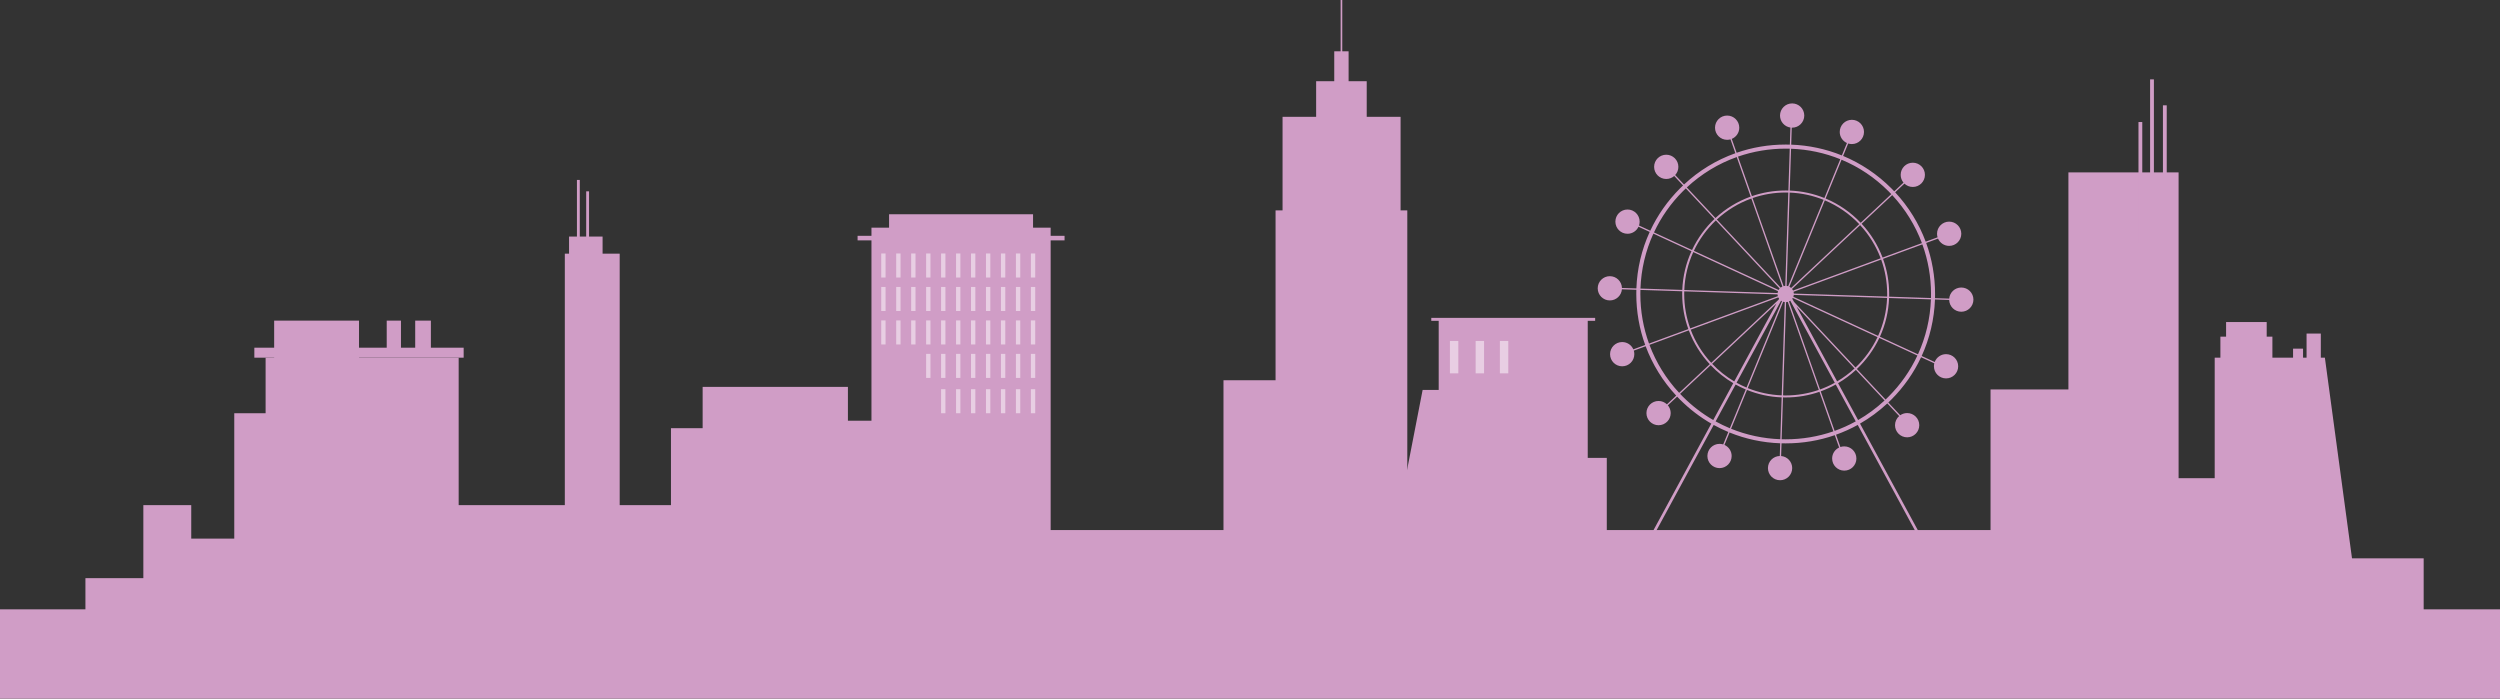 <?xml version="1.0" encoding="utf-8"?>
<!-- Generator: Adobe Illustrator 23.0.1, SVG Export Plug-In . SVG Version: 6.00 Build 0)  -->
<svg version="1.1" id="Layer_1" xmlns="http://www.w3.org/2000/svg" xmlns:xlink="http://www.w3.org/1999/xlink" x="0px" y="0px"
	 viewBox="0 0 1383.04 386.48" style="enable-background:new 0 0 1383.04 386.48;" xml:space="preserve">
<rect x="0" y="0" width="1383.04" height="386.48" fill="#333333" stroke="none"/>
<style type="text/css">
	.st0{fill:#D09DC6;}
	.st1{opacity:0.5;fill:#FFFFFF;}
</style>
<g>
	<polygon class="st0" points="822.62,332.53 764.3,332.53 787.02,215.73 822.62,215.73 	"/>
	<g>
		<rect y="337.08" class="st0" width="1383.04" height="49.4"/>
		<polygon class="st0" points="774.82,116.39 774.82,64.63 756.09,64.63 756.09,44.93 746.07,44.93 746.07,28.38 742.56,28.38 
			742.56,0 741.65,0 741.65,28.38 738.13,28.38 738.13,44.93 728.11,44.93 728.11,64.63 709.53,64.63 709.53,116.39 705.66,116.39 
			705.66,210.36 676.85,210.36 676.85,317.48 705.66,317.48 734.48,317.48 778.54,317.48 778.54,116.39 		"/>
		<polygon class="st0" points="882.46,175.85 791.81,175.85 791.81,177.49 795.91,177.49 795.91,330.78 878.36,330.78 
			878.36,177.49 882.46,177.49 		"/>
		<rect x="388.71" y="214.03" class="st0" width="80.37" height="127.69"/>
		<rect x="238.37" y="279.45" class="st0" width="138.23" height="62.27"/>
		<rect x="312.47" y="140.33" class="st0" width="30.35" height="152.91"/>
		<rect x="319.17" y="99.54" class="st0" width="1.58" height="83.16"/>
		<rect x="324.29" y="105.85" class="st0" width="1.58" height="83.16"/>
		<rect x="314.81" y="130.87" class="st0" width="18.55" height="20.49"/>
		<rect x="371.19" y="236.88" class="st0" width="52.81" height="104.83"/>
		<rect x="482.11" y="125.95" class="st0" width="99.13" height="215.77"/>
		<rect x="491.85" y="118.53" class="st0" width="79.65" height="35.94"/>
		<rect x="474.43" y="130.46" class="st0" width="114.5" height="2.52"/>
		<rect x="464.15" y="232.75" class="st0" width="46.71" height="108.97"/>
		<rect x="129.6" y="228.61" class="st0" width="53.6" height="113.11"/>
		<g>
			<rect x="146.94" y="197.87" class="st0" width="106.8" height="143.85"/>
			<rect x="140.71" y="192.35" class="st0" width="115.79" height="5.52"/>
			<rect x="151.67" y="177.37" class="st0" width="46.94" height="29.16"/>
			<rect x="213.94" y="177.37" class="st0" width="7.88" height="17.73"/>
			<rect x="229.7" y="177.37" class="st0" width="8.67" height="17.73"/>
		</g>
		<rect x="100.44" y="297.97" class="st0" width="55.96" height="43.75"/>
		<rect x="79.3" y="279.45" class="st0" width="26.5" height="62.27"/>
		<rect x="47.26" y="319.84" class="st0" width="45.29" height="21.87"/>
		<rect x="571.5" y="293.24" class="st0" width="558.07" height="48.47"/>
		<path class="st0" d="M1085.01,159.06c-3.51,0-6.39,2.7-6.68,6.14l-7.85-0.26c0.02-0.77,0.03-1.54,0.03-2.31
			c0-9.78-1.69-19.29-4.92-28.22l6.56-2.42c1.03,2.38,3.4,4.04,6.16,4.04c3.7,0,6.71-3,6.71-6.71c0-3.7-3-6.71-6.71-6.71
			s-6.71,3-6.71,6.71c0,0.68,0.1,1.34,0.29,1.96l-6.56,2.42c-3.74-10.03-9.44-19.29-16.9-27.32l5.13-4.81
			c1.2,1.15,2.83,1.86,4.63,1.86c3.7,0,6.71-3,6.71-6.71s-3-6.71-6.71-6.71s-6.71,3-6.71,6.71c0,1.64,0.59,3.14,1.57,4.31
			l-5.13,4.81c-0.53-0.56-1.07-1.11-1.61-1.66c-7.77-7.77-16.82-13.81-26.68-17.91l2.82-6.88c0.64,0.2,1.32,0.31,2.03,0.31
			c3.7,0,6.71-3,6.71-6.71c0-3.7-3-6.71-6.71-6.71s-6.71,3-6.71,6.71c0,2.73,1.63,5.08,3.98,6.13l-2.82,6.86
			c-8.82-3.57-18.26-5.61-28.01-5.96l0.31-9.4c0.07,0,0.14,0.01,0.21,0.01c3.7,0,6.71-3,6.71-6.71s-3-6.71-6.71-6.71
			s-6.71,3-6.71,6.71c0,3.38,2.5,6.17,5.75,6.64l-0.31,9.44c-0.77-0.02-1.54-0.03-2.31-0.03c-9.38,0-18.52,1.55-27.13,4.54
			l-2.7-7.67c2.44-1,4.16-3.4,4.16-6.2c0-3.7-3-6.71-6.71-6.71s-6.71,3-6.71,6.71s3,6.71,6.71,6.71c0.64,0,1.26-0.09,1.85-0.26
			l2.7,7.67c-10.44,3.73-20.08,9.56-28.4,17.3l-4.9-5.23c1.1-1.19,1.77-2.79,1.77-4.53c0-3.7-3-6.71-6.71-6.71s-6.71,3-6.71,6.71
			c0,3.7,3,6.71,6.71,6.71c1.69,0,3.23-0.62,4.41-1.65l4.89,5.22c-0.56,0.53-1.11,1.07-1.66,1.61
			c-6.91,6.92-12.45,14.84-16.48,23.44l-6.23-2.88c0.23-0.67,0.35-1.39,0.35-2.14c0-3.7-3-6.71-6.71-6.71s-6.71,3-6.71,6.71
			s3,6.71,6.71,6.71c2.69,0,5.01-1.59,6.08-3.88l6.19,2.86c-4.44,9.73-6.96,20.31-7.36,31.26l-7.99-0.26
			c-0.1-3.62-3.06-6.52-6.7-6.52c-3.7,0-6.71,3-6.71,6.71c0,3.7,3,6.71,6.71,6.71c3.52,0,6.4-2.71,6.68-6.15l7.99,0.26
			c-0.02,0.77-0.03,1.54-0.03,2.31c0,9.78,1.69,19.29,4.92,28.22l-6.56,2.42c-1.03-2.38-3.4-4.04-6.16-4.04c-3.7,0-6.71,3-6.71,6.71
			s3,6.71,6.71,6.71s6.71-3,6.71-6.71c0-0.68-0.1-1.34-0.29-1.96l6.56-2.42c3.74,10.03,9.44,19.29,16.9,27.32l-5.13,4.81
			c-1.2-1.15-2.83-1.86-4.63-1.86c-3.7,0-6.71,3-6.71,6.71c0,3.7,3,6.71,6.71,6.71s6.71-3,6.71-6.71c0-1.64-0.59-3.14-1.57-4.31
			l5.13-4.81c0.53,0.56,1.07,1.11,1.61,1.66c5.24,5.24,11.05,9.68,17.3,13.28l-40.44,74.53h-7.26v2.13h-3.55v4.23h184.76v-4.23
			h-3.55v-2.13h-7.26L1029,234.34c5.39-3.1,10.45-6.83,15.1-11.16l6.55,6.99c-1.41,1.23-2.3,3.04-2.3,5.05c0,3.7,3,6.71,6.71,6.71
			s6.71-3,6.71-6.71s-3-6.71-6.71-6.71c-1.42,0-2.74,0.44-3.82,1.2l-6.6-7.04c0.56-0.53,1.11-1.07,1.66-1.61
			c6.92-6.91,12.45-14.84,16.48-23.44l7.3,3.37c-0.13,0.53-0.2,1.08-0.2,1.64c0,3.7,3,6.71,6.71,6.71s6.71-3,6.71-6.71
			c0-3.7-3-6.71-6.71-6.71c-2.87,0-5.32,1.81-6.28,4.35l-7.21-3.33c4.44-9.73,6.96-20.31,7.36-31.26l7.86,0.26
			c0.1,3.62,3.06,6.52,6.7,6.52c3.7,0,6.71-3,6.71-6.71S1088.71,159.06,1085.01,159.06z M1068.27,162.63c0,0.75-0.01,1.49-0.03,2.24
			l-23.14-0.75c0.01-0.49,0.02-0.99,0.02-1.49c0-6.82-1.2-13.36-3.4-19.43l21.76-8.01C1066.63,143.87,1068.27,153.12,1068.27,162.63
			z M1043.99,164.08l-51.61-1.68c-0.02-0.34-0.07-0.66-0.16-0.98l48.46-17.84c2.15,5.95,3.33,12.36,3.33,19.05
			C1044,163.12,1044,163.6,1043.99,164.08z M931.75,161.18l51.61,1.68c0.02,0.34,0.07,0.66,0.16,0.98l-48.46,17.84
			c-2.15-5.95-3.33-12.36-3.33-19.05C931.74,162.15,931.74,161.66,931.75,161.18z M991.4,159.83l37.66-35.29
			c4.89,5.28,8.77,11.5,11.35,18.35l-48.46,17.84C991.81,160.41,991.62,160.11,991.4,159.83z M990.89,159.29
			c-0.29-0.26-0.62-0.49-0.97-0.67l19.62-47.77c7.23,3.04,13.7,7.54,19.02,13.15L990.89,159.29z M989.23,158.33
			c-0.27-0.09-0.55-0.15-0.84-0.18l1.68-51.61c6.62,0.26,12.94,1.66,18.78,4.02L989.23,158.33z M987.64,158.13
			c-0.32,0.02-0.62,0.06-0.92,0.14l-17.17-48.7c5.74-1.99,11.9-3.07,18.31-3.07c0.49,0,0.97,0.01,1.45,0.02L987.64,158.13z
			 M986.02,158.52c-0.34,0.15-0.66,0.35-0.95,0.58l-35.29-37.66c5.47-5.06,11.94-9.05,19.08-11.62L986.02,158.52z M984.53,159.61
			c-0.22,0.24-0.42,0.51-0.58,0.8l-46.88-21.64c2.99-6.35,7.14-12.05,12.17-16.82L984.53,159.61z M983.63,161.09
			c-0.12,0.33-0.2,0.67-0.24,1.03l-51.61-1.68c0.29-7.46,2.04-14.55,4.97-20.99L983.63,161.09z M983.78,164.53
			c0.12,0.26,0.27,0.51,0.43,0.74l-0.31,0.57l-37.23,34.89c-4.89-5.28-8.77-11.5-11.35-18.35L983.78,164.53z M982.78,167.91
			L959.41,211c-4.52-2.67-8.63-5.95-12.22-9.73L982.78,167.91z M985.32,166.35c0.16,0.11,0.32,0.21,0.5,0.29l-19.62,47.77
			c-1.89-0.79-3.73-1.69-5.5-2.68L985.32,166.35z M986.51,166.93c0.27,0.09,0.55,0.15,0.84,0.18l-1.68,51.61
			c-6.62-0.26-12.94-1.66-18.78-4.02L986.51,166.93z M987.87,218.77c-0.49,0-0.97-0.01-1.45-0.02l1.68-51.61
			c0.32-0.02,0.62-0.06,0.92-0.14l17.17,48.7C1000.44,217.68,994.28,218.77,987.87,218.77z M989.71,166.75
			c0.25-0.11,0.48-0.24,0.7-0.39l24.62,45.39c-2.6,1.45-5.33,2.69-8.16,3.71L989.71,166.75z M993.86,169.57l32.1,34.26
			c-2.94,2.72-6.16,5.12-9.63,7.17L993.86,169.57z M992.45,166.98l-0.93-1.71c0.1-0.13,0.19-0.27,0.27-0.42l46.88,21.64
			c-2.99,6.35-7.14,12.05-12.17,16.82L992.45,166.98z M992.11,164.18c0.12-0.33,0.2-0.67,0.24-1.03l51.61,1.68
			c-0.29,7.46-2.04,14.55-4.97,20.99L992.11,164.18z M965.78,215.45l-8.81,21.46c-2.69-1.12-5.31-2.38-7.86-3.79l11.06-20.39
			C961.98,213.73,963.85,214.64,965.78,215.45z M966.47,215.73c5.96,2.41,12.42,3.85,19.17,4.11l-0.75,23.14
			c-9.47-0.34-18.66-2.32-27.23-5.79L966.47,215.73z M986.38,219.86c0.49,0.01,0.99,0.02,1.49,0.02c6.54,0,12.82-1.1,18.68-3.13
			l7.71,21.87c-8.37,2.9-17.26,4.41-26.39,4.41c-0.75,0-1.49-0.01-2.24-0.03L986.38,219.86z M1007.25,216.5
			c2.89-1.04,5.67-2.31,8.32-3.78l11.06,20.39c-3.75,2.07-7.65,3.83-11.68,5.26L1007.25,216.5z M1063.23,134.49l-21.76,8.01
			c-2.63-6.99-6.6-13.34-11.59-18.72l16.92-15.85C1054.05,115.73,1059.59,124.74,1063.23,134.49z M1044.72,105.78
			c0.53,0.53,1.05,1.06,1.56,1.61l-16.91,15.85c-5.43-5.72-12.03-10.32-19.41-13.42l8.81-21.46
			C1028.36,92.35,1037.16,98.22,1044.72,105.78z M1018.08,88.08l-8.81,21.46c-5.96-2.41-12.42-3.85-19.17-4.11l0.75-23.14
			C1000.33,82.63,1009.51,84.6,1018.08,88.08z M987.87,82.23c0.75,0,1.49,0.01,2.24,0.03l-0.75,23.14
			c-0.49-0.01-0.99-0.02-1.49-0.02c-6.54,0-12.82,1.1-18.68,3.13l-7.71-21.87C969.86,83.74,978.75,82.23,987.87,82.23z
			 M960.78,86.89l7.71,21.87c-7.29,2.63-13.89,6.7-19.47,11.86l-15.85-16.92C941.25,96.19,950.63,90.51,960.78,86.89z
			 M931.02,105.78c0.53-0.53,1.06-1.05,1.61-1.56l15.85,16.91c-5.13,4.88-9.36,10.69-12.42,17.17l-21.06-9.72
			C918.91,120.21,924.29,112.5,931.02,105.78z M914.68,129.25l21.06,9.72c-2.99,6.57-4.78,13.81-5.07,21.42l-23.14-0.75
			C907.91,149,910.36,138.71,914.68,129.25z M907.47,162.63c0-0.75,0.01-1.49,0.03-2.24l23.14,0.75c-0.01,0.49-0.02,0.99-0.02,1.49
			c0,6.82,1.2,13.36,3.4,19.43l-21.76,8.01C909.11,181.39,907.47,172.14,907.47,162.63z M912.51,190.77l21.76-8.01
			c2.63,6.99,6.6,13.34,11.59,18.72l-16.92,15.85C921.69,209.53,916.14,200.52,912.51,190.77z M931.02,219.48
			c-0.53-0.53-1.05-1.06-1.56-1.61l16.91-15.85c3.67,3.87,7.88,7.22,12.5,9.95l-11.07,20.4
			C941.74,228.88,936.1,224.57,931.02,219.48z M1067.74,308.88H908l40.04-73.8c2.62,1.45,5.32,2.75,8.08,3.9l-2.82,6.88
			c-0.64-0.2-1.32-0.31-2.03-0.31c-3.7,0-6.71,3-6.71,6.71c0,3.7,3,6.71,6.71,6.71s6.71-3,6.71-6.71c0-2.73-1.64-5.08-3.98-6.13
			l2.82-6.86c8.82,3.57,18.26,5.61,28.01,5.96l-0.23,7.03c-3.63,0.08-6.55,3.05-6.55,6.7c0,3.7,3,6.71,6.71,6.71s6.71-3,6.71-6.71
			c0-3.51-2.69-6.38-6.12-6.68l0.23-7.03c0.77,0.02,1.54,0.03,2.31,0.03c9.38,0,18.52-1.55,27.13-4.54l2.41,6.84
			c-2.28,1.07-3.86,3.39-3.86,6.07c0,3.7,3,6.71,6.71,6.71c3.7,0,6.71-3,6.71-6.71c0-3.7-3-6.71-6.71-6.71
			c-0.75,0-1.48,0.13-2.15,0.35l-2.4-6.81c4.14-1.48,8.15-3.28,12-5.41L1067.74,308.88z M1027.93,232.38l-11.07-20.4
			c3.55-2.09,6.85-4.56,9.86-7.34l15.85,16.91C1038.07,225.75,1033.16,229.37,1027.93,232.38z M1044.72,219.48
			c-0.53,0.53-1.06,1.05-1.61,1.56l-15.85-16.91c5.13-4.88,9.36-10.69,12.42-17.17l21.06,9.72
			C1056.83,205.05,1051.45,212.76,1044.72,219.48z M1061.06,196.01l-21.06-9.72c3-6.57,4.78-13.81,5.07-21.42l23.14,0.75
			C1067.83,176.26,1065.38,186.55,1061.06,196.01z"/>
		<rect x="1101.2" y="215.45" class="st0" width="86.18" height="126.27"/>
		<rect x="1174.76" y="264.54" class="st0" width="86.18" height="76.46"/>
		<rect x="840.56" y="253.31" class="st0" width="48.34" height="64.17"/>
		<rect x="1144.28" y="95.37" class="st0" width="60.95" height="246.34"/>
		<polygon class="st0" points="1305.6,341.72 1225.21,341.72 1225.21,197.87 1286.16,197.87 		"/>
		<rect x="1270.4" y="308.88" class="st0" width="70.41" height="32.84"/>
		<rect x="1189.47" y="43.91" class="st0" width="2.1" height="66.94"/>
		<rect x="1196.57" y="58.27" class="st0" width="2.1" height="66.94"/>
		<rect x="1183.04" y="67.51" class="st0" width="2.1" height="66.94"/>
		<rect x="1228.36" y="186.24" class="st0" width="28.77" height="22.66"/>
		<rect x="1231.51" y="178.16" class="st0" width="22.46" height="12.74"/>
		<rect x="1268.56" y="192.88" class="st0" width="5.52" height="9.15"/>
		<rect x="1276.03" y="184.53" class="st0" width="7.88" height="17.5"/>
	</g>
	<g>
		<rect x="487.51" y="140.23" class="st1" width="2.4" height="13.3"/>
		<rect x="495.79" y="140.23" class="st1" width="2.4" height="13.3"/>
		<rect x="504.07" y="140.23" class="st1" width="2.4" height="13.3"/>
		<rect x="512.35" y="140.23" class="st1" width="2.4" height="13.3"/>
		<rect x="520.62" y="140.23" class="st1" width="2.4" height="13.3"/>
		<rect x="528.9" y="140.23" class="st1" width="2.4" height="13.3"/>
		<rect x="537.18" y="140.23" class="st1" width="2.4" height="13.3"/>
		<rect x="545.46" y="140.23" class="st1" width="2.4" height="13.3"/>
		<rect x="553.74" y="140.23" class="st1" width="2.4" height="13.3"/>
		<rect x="562.02" y="140.23" class="st1" width="2.4" height="13.3"/>
		<rect x="570.3" y="140.23" class="st1" width="2.4" height="13.3"/>
		<rect x="487.51" y="158.75" class="st1" width="2.4" height="13.3"/>
		<rect x="495.79" y="158.75" class="st1" width="2.4" height="13.3"/>
		<rect x="504.07" y="158.75" class="st1" width="2.4" height="13.3"/>
		<rect x="512.35" y="158.75" class="st1" width="2.4" height="13.3"/>
		<rect x="520.62" y="158.75" class="st1" width="2.4" height="13.3"/>
		<rect x="528.9" y="158.75" class="st1" width="2.4" height="13.3"/>
		<rect x="537.18" y="158.75" class="st1" width="2.4" height="13.3"/>
		<rect x="545.46" y="158.75" class="st1" width="2.4" height="13.3"/>
		<rect x="553.74" y="158.75" class="st1" width="2.4" height="13.3"/>
		<rect x="562.02" y="158.75" class="st1" width="2.4" height="13.3"/>
		<rect x="570.3" y="158.75" class="st1" width="2.4" height="13.3"/>
		<rect x="487.51" y="177.26" class="st1" width="2.4" height="13.3"/>
		<rect x="495.79" y="177.26" class="st1" width="2.4" height="13.3"/>
		<rect x="504.07" y="177.26" class="st1" width="2.4" height="13.3"/>
		<rect x="512.35" y="177.26" class="st1" width="2.4" height="13.3"/>
		<rect x="520.62" y="177.26" class="st1" width="2.4" height="13.3"/>
		<rect x="528.9" y="177.26" class="st1" width="2.4" height="13.3"/>
		<rect x="537.18" y="177.26" class="st1" width="2.4" height="13.3"/>
		<rect x="545.46" y="177.26" class="st1" width="2.4" height="13.3"/>
		<rect x="553.74" y="177.26" class="st1" width="2.4" height="13.3"/>
		<rect x="562.02" y="177.26" class="st1" width="2.4" height="13.3"/>
		<rect x="570.3" y="177.26" class="st1" width="2.4" height="13.3"/>
		<rect x="512.35" y="195.77" class="st1" width="2.4" height="13.3"/>
		<rect x="520.62" y="195.77" class="st1" width="2.4" height="13.3"/>
		<rect x="528.9" y="195.77" class="st1" width="2.4" height="13.3"/>
		<rect x="537.18" y="195.77" class="st1" width="2.4" height="13.3"/>
		<rect x="545.46" y="195.77" class="st1" width="2.4" height="13.3"/>
		<rect x="553.74" y="195.77" class="st1" width="2.4" height="13.3"/>
		<rect x="562.02" y="195.77" class="st1" width="2.4" height="13.3"/>
		<rect x="570.3" y="195.77" class="st1" width="2.4" height="13.3"/>
		<rect x="520.62" y="215.31" class="st1" width="2.4" height="13.3"/>
		<rect x="528.9" y="215.31" class="st1" width="2.4" height="13.3"/>
		<rect x="537.18" y="215.31" class="st1" width="2.4" height="13.3"/>
		<rect x="545.46" y="215.31" class="st1" width="2.4" height="13.3"/>
		<rect x="553.74" y="215.31" class="st1" width="2.4" height="13.3"/>
		<rect x="562.02" y="215.31" class="st1" width="2.4" height="13.3"/>
		<rect x="570.3" y="215.31" class="st1" width="2.4" height="13.3"/>
	</g>
	<g>
		<rect x="802.12" y="188.63" class="st1" width="4.65" height="17.91"/>
		<rect x="816.35" y="188.63" class="st1" width="4.65" height="17.91"/>
		<rect x="829.76" y="188.63" class="st1" width="4.65" height="17.91"/>
	</g>
</g>
</svg>
